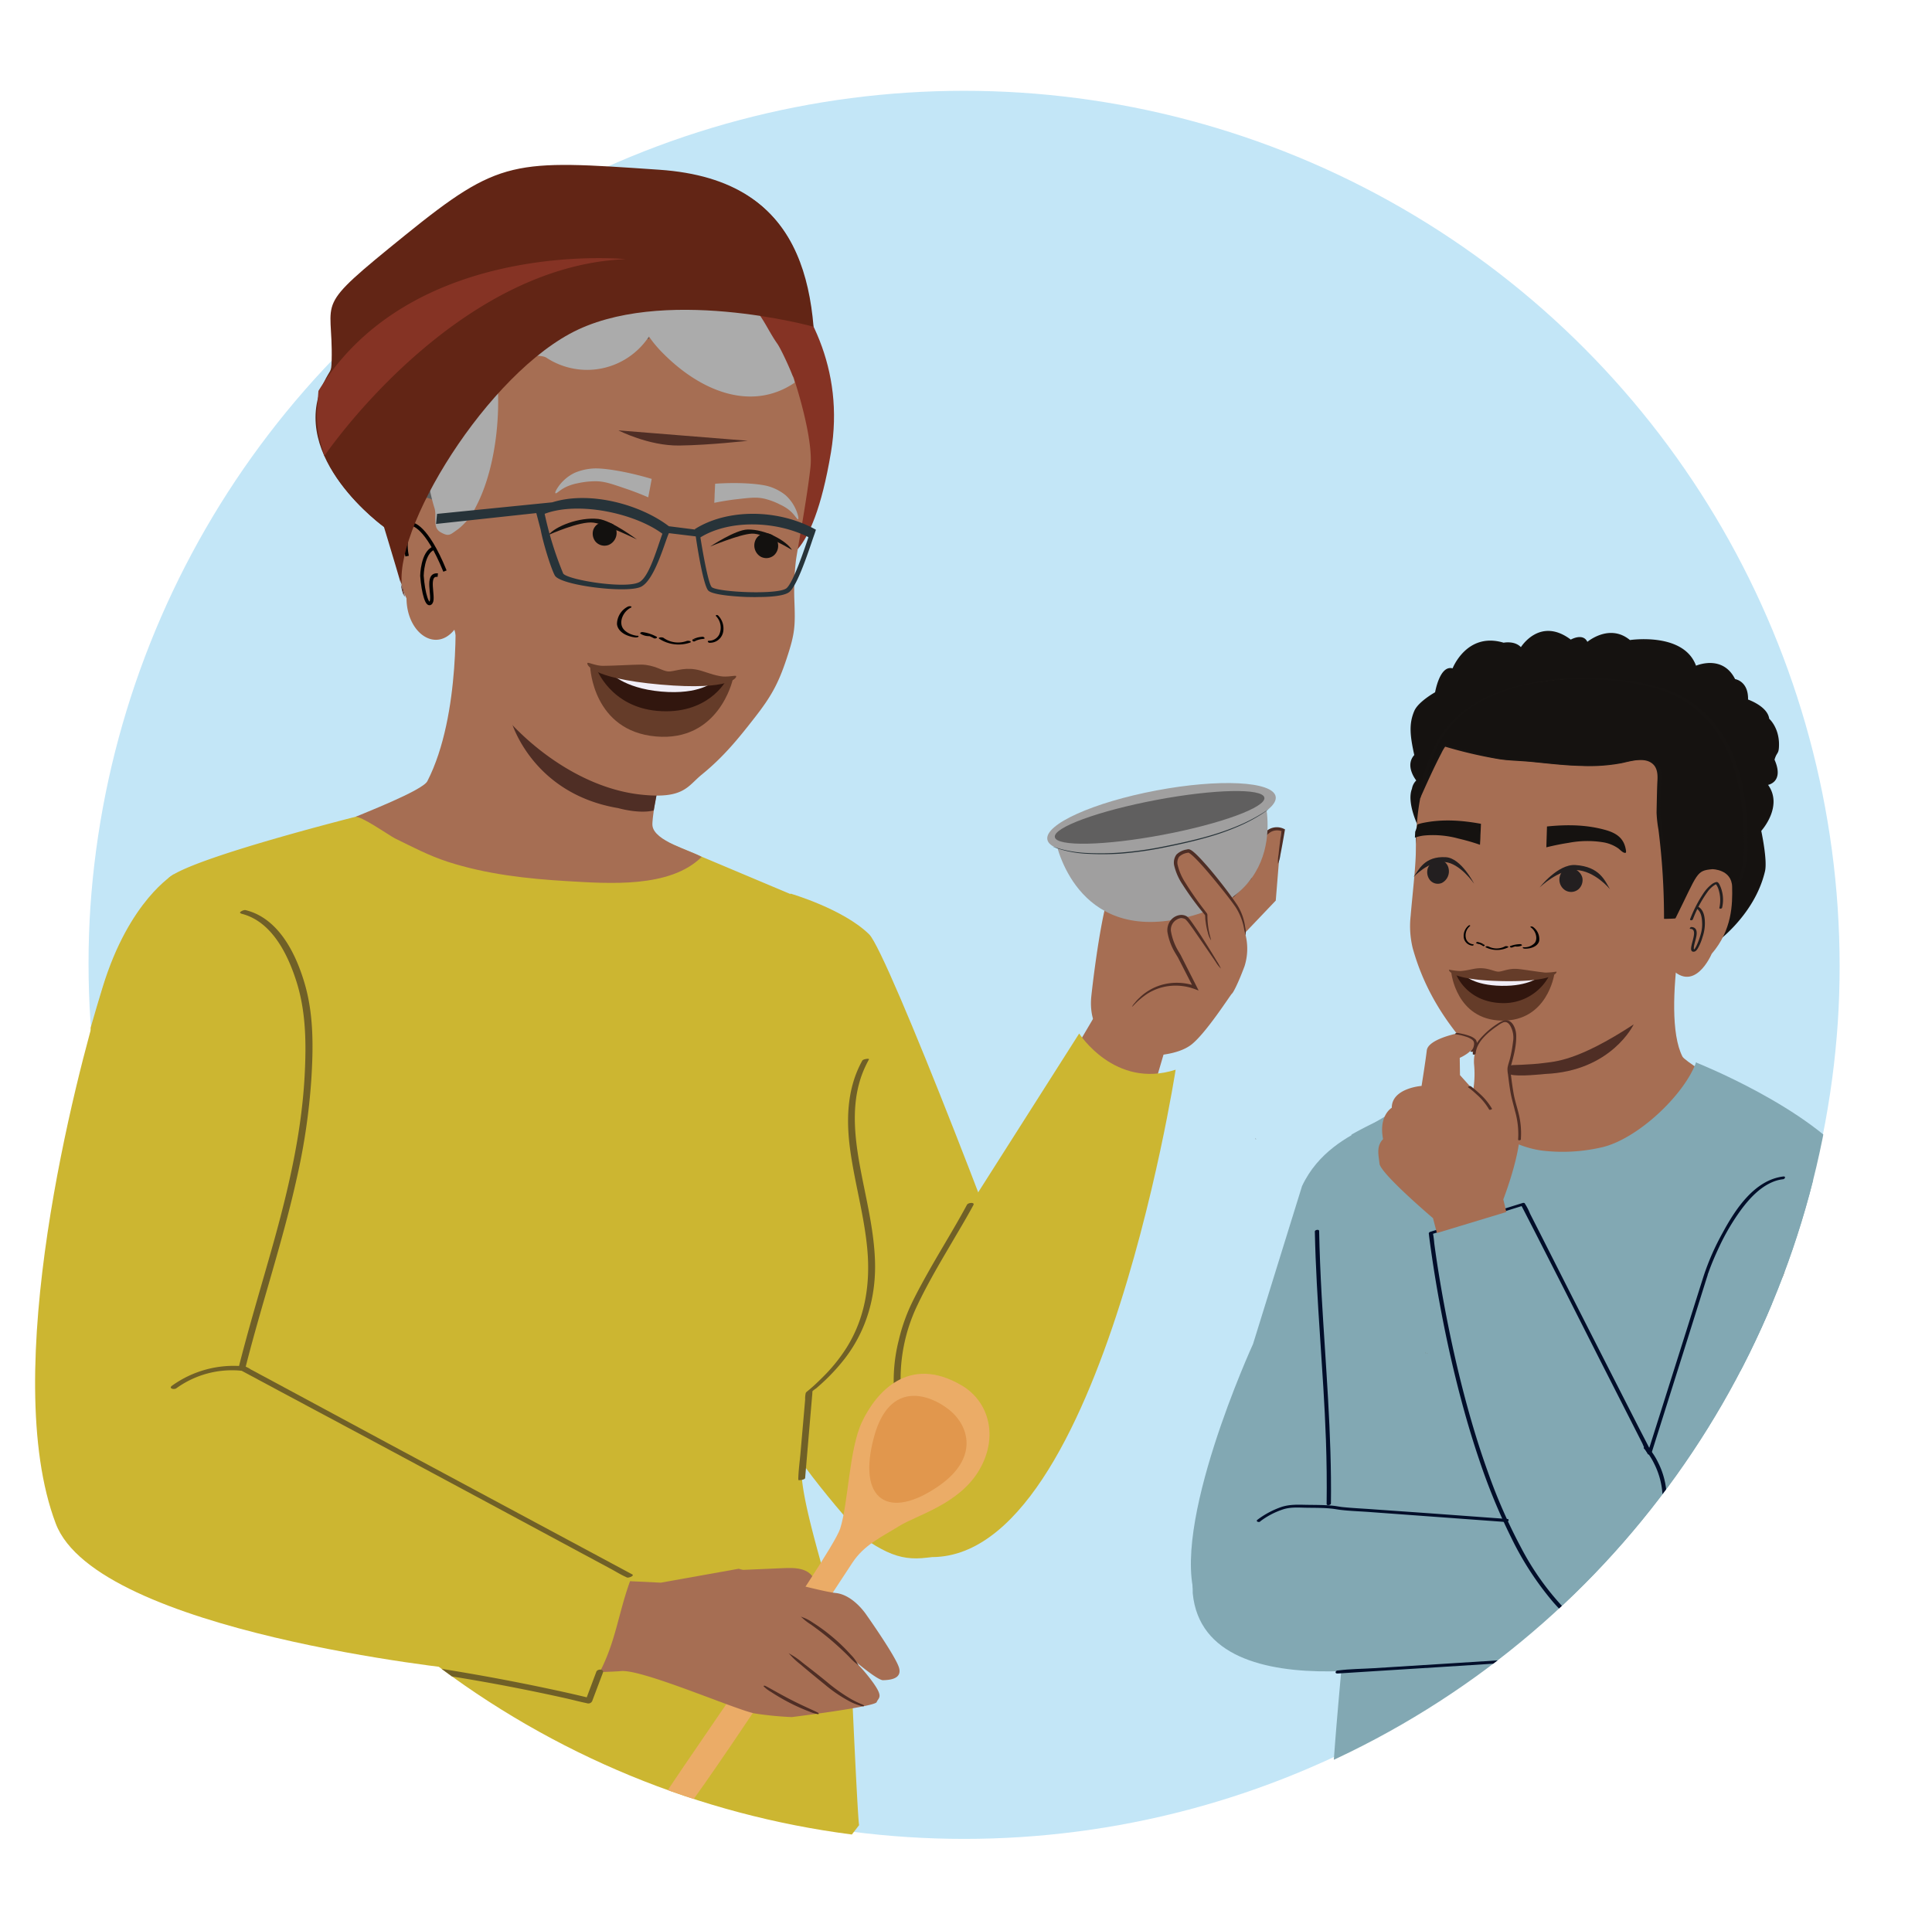 <svg xmlns="http://www.w3.org/2000/svg" xmlns:xlink="http://www.w3.org/1999/xlink" viewBox="0 0 637.33 635.77"><defs><style>.cls-1,.cls-18,.cls-29{fill:none;}.cls-2,.cls-23{isolation:isolate;}.cls-3{clip-path:url(#clip-path);}.cls-4{fill:#c3e6f7;}.cls-5{fill:#a66e53;}.cls-6,.cls-7{fill:#151210;}.cls-6{stroke:#161311;stroke-width:0.42px;}.cls-18,.cls-29,.cls-34,.cls-6{stroke-miterlimit:10;}.cls-8{fill:#161311;}.cls-9{fill:#231f20;}.cls-10,.cls-23{fill:#010101;}.cls-11,.cls-34{fill:#4f2e25;}.cls-12{fill:#653c29;}.cls-13{fill:#31160e;}.cls-14{fill:#f1eef7;}.cls-15{fill:#82a8b3;}.cls-16{fill:#513835;}.cls-17{fill:#745245;}.cls-18{stroke:#a38166;stroke-width:0.71px;}.cls-19{fill:#020e2a;}.cls-20{fill:#ccb631;}.cls-21{fill:#cfcfcf;mix-blend-mode:multiply;opacity:0.27;}.cls-22{fill:#a09f9f;}.cls-23{opacity:0.4;}.cls-24{fill:#273339;}.cls-25{fill:#5e5f5f;}.cls-26{fill:#853324;}.cls-27{fill:#13110f;}.cls-28{fill:#ababab;}.cls-29{stroke:#010101;stroke-width:1.16px;}.cls-30{fill:#622515;}.cls-31{fill:#706027;}.cls-32{fill:#ebac67;}.cls-33{fill:#e1974d;}.cls-34{stroke:#4f2e25;stroke-width:0.35px;}</style><clipPath id="clip-path"><circle class="cls-1" cx="318.01" cy="318.81" r="288.85"/></clipPath></defs><g class="cls-2"><g id="Layer_12" data-name="Layer 12"><g class="cls-3"><circle class="cls-4" cx="318.06" cy="317.88" r="288.85"/><path class="cls-5" d="M558,289.06s-10.55,44.59-3,59.54c1.29,2.56,35.55,22.4,35.55,22.4l-88.6,22.73L464.64,371s32.92-13.35,33.86-16.61.33-25.17.33-25.17"/><path class="cls-6" d="M466.77,249.18h0c-1.4-6.36-1.87-10.28,0-14.59,1.34-3,6.83-6.05,6.83-6.05s1.55-9.21,5.7-7.76c0,0,4.6-12.19,16.7-8.51,0,0,3.76-.79,5.74,1.6,0,0,6.19-10.4,16.41-2.59,0,0,4.16-2.44,5.4.83,0,0,7.33-6.39,14.07-.71,0,0,17.86-2.76,21.74,8.52,0,0,8.77-4,12.87,4.33,0,0,4.43.54,4.2,6.7,0,0,6.56,2.23,7,6.3,0,0,3.7,3.18,3.17,9.62-.15,1.84-.74,1.33-1.44,3.8,3.35,7.51-2.27,8.16-2.27,8.16,5.41,7.06-2.11,15.26-2.11,15.26s2.11,9.72,1.25,13.35c-3.55,15.08-17.15,24.25-17.15,24.25s3.75-32.15,4.57-40-5.06-21.9-7.07-25-17.54,1.68-41,.77-28-5.28-30.82-4.64c-5.86,1.32-11.56,21.67-11.64,27.88s-2.46,17.86-2.46,17.86-12.25-5.8-8.48-16.09c0,0-3.8-7.69-2-12.16a4.71,4.71,0,0,1,1.5-2.78S463.44,252.72,466.77,249.18Z"/><path class="cls-5" d="M541.9,331.05c-9.68,10.44-24,17.29-37.28,19.74-13,2.41-17.33-2-19.11-3.94-9.72-10.72-16-21.54-19.48-34a30.62,30.62,0,0,1-.68-10.69c.44-5.54,1.69-16.16,1.71-21.47.06-13.52,1.79-25.74,9.44-37,16-23.35,52.88-22.17,66.46-15.39,15.88,7.93,22.81,23.54,23.48,40a44.57,44.57,0,0,1-1.85,15,48.12,48.12,0,0,0-6.08,8"/><path class="cls-7" d="M476.46,246.07s-1.1,1-8.43,17.27c1.82-5.2,2.89-13,7.46-20.26,16-25.22,64.55-20.82,78.12-13.52,15.87,8.54,21.49,25.14,22.14,42.91.27,7.22.48,11.83-1.77,17.76-.11.08-1.4,1.38-1.4,1.38s-14.56,2.51-19.52,11.22l-3.54.12a253.89,253.89,0,0,0-2.47-34s.13-9.06.31-11.77c.55-8.38-7-6.77-12.24-5.55a68.08,68.08,0,0,1-13.61,1c-8.53-.34-19.29-1.84-23.3-1.88C492.59,250.67,476.46,246.07,476.46,246.07Z"/><path class="cls-8" d="M475.93,246.13a9,9,0,0,0-1.48,2.5c-2.54,4.84-4.76,9.84-7,14.82l1.16-.22c1.3-3.79,2.09-7.72,3.39-11.51a34.7,34.7,0,0,1,20.42-22.17c11.71-5.18,25.24-6.14,37.87-5.12a82.64,82.64,0,0,1,15.77,2.66,35.69,35.69,0,0,1,14,7.5c12.55,10.92,15.23,28.24,15.25,44a38.64,38.64,0,0,1-.43,6.27,28.8,28.8,0,0,1-.68,3,7.58,7.58,0,0,1-1,2.64c-.08.11-1.14,1-1.1,1.11-.09-.13,1-.28.3-.17a19.69,19.69,0,0,0-2,.46c-5.35,1.36-10.92,3.56-15,7.39a16.21,16.21,0,0,0-2.89,3.61l1-.33-1.77.06c-.43,0-.88,0-1.31,0a.89.89,0,0,1-.28,0c-.33-.08,0,.12,0,0a10,10,0,0,1,0-2.45q-.12-7.44-.65-14.86c-.24-3.38-.54-6.75-.93-10.12a56,56,0,0,1-.86-7.16c.06-3.65.09-7.3.29-10.95.1-1.85,0-3.92-1.37-5.33a6.1,6.1,0,0,0-4.26-1.5,23.3,23.3,0,0,0-5.39.64,52.2,52.2,0,0,1-6.7,1.07,93.74,93.74,0,0,1-16.75-.31c-4.88-.43-9.78-1.15-14.68-1.29-4.35-.12-8.72-1.29-12.93-2.32-3-.72-6-1.5-8.91-2.34-.25-.07-1.28.35-1,.43a149,149,0,0,0,18.52,4.35c3.6.54,7.3.56,10.92.92,5.47.54,11,1.21,16.46,1.31A57.23,57.23,0,0,0,535,251.8c3.06-.67,7.66-2.12,10.3.34,1.45,1.35,1.56,3.48,1.46,5.33s-.14,3.54-.18,5.31-.08,3.57-.11,5.35a41.53,41.53,0,0,0,.63,5.66,231.74,231.74,0,0,1,1.83,29.32c0,.06.18.06.2.06,1.08,0,2.16-.05,3.23-.11,1.33-.07,1.49-.81,2.25-1.82a22.41,22.41,0,0,1,8.63-6.46,40.6,40.6,0,0,1,7.89-2.7c1.43-.33,2.41-.56,3.35-1.88a9.29,9.29,0,0,0,.95-2.71,29.61,29.61,0,0,0,.64-2.94,38,38,0,0,0,.43-6.66,108.65,108.65,0,0,0-.85-13.85c-1.13-8.25-3.65-16.47-8.53-23.3a36,36,0,0,0-16-12.73,65.28,65.28,0,0,0-14.92-3.49c-12.9-1.7-26.54-1.18-39,2.83a45.77,45.77,0,0,0-16.59,9.07c-6.34,5.67-9.4,13.31-11.59,21.37-.51,1.9-1,3.8-1.64,5.66-.06.17,1,0,1.16-.22,2.22-4.94,4.43-9.9,6.93-14.69A13.5,13.5,0,0,1,477,246C477.21,245.82,476.13,245.94,475.93,246.13Z"/><path class="cls-5" d="M550.38,318.54c8.37,10.27,14.27-3.83,14.27-3.83,6.75-7.84,6.89-16.32,6.75-22.11s-6.52-5.82-6.52-5.82c-5.43.5-4.67,1.15-12.27,16.43"/><path class="cls-9" d="M558.45,303.33a38.58,38.58,0,0,1,4.79-9,8.35,8.35,0,0,1,2.8-2.57l.1,0s.13,0,.16-.05-.08,0,0,0l-.37-.14a5.66,5.66,0,0,1,1,1.95,11.57,11.57,0,0,1,.26,6c-.08.45.84.35.91-.06a11.4,11.4,0,0,0-.64-7.11c-.26-.54-.6-1.46-1.32-1.32a4.06,4.06,0,0,0-1.51.76,12.57,12.57,0,0,0-2.77,3.05,43.76,43.76,0,0,0-4.32,8.42c-.19.48.71.49.86.11Z"/><path class="cls-9" d="M557.71,306.47c3.2.25-1.7,7.62,1,7.54.69,0,1.15-.72,1.46-1.26a16.53,16.53,0,0,0,1.47-3.59,13.79,13.79,0,0,0,.77-4.57c0-1.9-.33-4.33-2.13-5.39-.33-.19-1.12.26-.7.51,1.52.89,1.84,2.94,1.91,4.55a11.12,11.12,0,0,1-.3,3.4,24.71,24.71,0,0,1-1.34,3.94,8.44,8.44,0,0,1-.68,1.3c-.09.14-.21.25-.3.39a.9.9,0,0,0-.12.1s.15,0,.16,0a2.43,2.43,0,0,0-.14-.28,1.07,1.07,0,0,1,0-.4,4.86,4.86,0,0,1,.16-1.06c.17-.79.42-1.56.59-2.35.33-1.46.43-3.28-1.49-3.44-.43,0-.92.59-.32.64Z"/><path class="cls-9" d="M516.56,286.68a4.1,4.1,0,0,1,4.36,1.07,3.9,3.9,0,0,1,1.08,1.92,4.08,4.08,0,0,1-1.19,3.64,3.76,3.76,0,0,1-4.38.49,4.16,4.16,0,0,1-1.76-5,3.69,3.69,0,0,1,1.89-2.14"/><path class="cls-9" d="M507.88,292.83s6-7.77,11.78-7.42c8.19.5,9.83,5.38,11.46,8,0,0-5-6.14-11.31-6.36C514.06,286.8,507.88,292.83,507.88,292.83Z"/><path class="cls-9" d="M476.36,284.23a3.61,3.61,0,0,0-4.16.54,4,4,0,0,0-1.22,1.78,4.27,4.27,0,0,0,.68,3.76,3.37,3.37,0,0,0,4,1,4.31,4.31,0,0,0,2.21-4.74,3.76,3.76,0,0,0-1.51-2.35"/><path class="cls-9" d="M486.26,291.54s-4.24-8.4-9.28-8.71c-7.08-.44-9,4.22-10.71,6.6,0,0,4.94-5.53,10.4-5C481.63,284.84,486.26,291.54,486.26,291.54Z"/><path class="cls-10" d="M491.1,312.32a5.85,5.85,0,0,0,5.38-.08c.35-.19,1.47.07,1,.34a8.26,8.26,0,0,1-7.32,0c-.19-.12-.15-.26.1-.33a1.25,1.25,0,0,1,.86.08"/><path class="cls-10" d="M498.14,312.18a9.52,9.52,0,0,1,3.35-.67.76.76,0,0,1,.5.19c.09.09.1.21,0,.27a3.62,3.62,0,0,1-1.84.33.67.67,0,0,1-.55-.25c-.09-.15.1-.25.25-.24a2.78,2.78,0,0,0,1.48-.27l.48.46a8.4,8.4,0,0,0-3,.61.67.67,0,0,1-.6-.1c-.12-.08-.24-.25-.06-.33"/><path class="cls-10" d="M502.67,312.54a4.54,4.54,0,0,0,3.64-1.45c1.07-1.47.26-4.08-1.37-5.13-.17-.11-.07-.25.12-.28a1.06,1.06,0,0,1,.7.19,4.93,4.93,0,0,1,2,4.51c-.27,1.32-1.59,2.19-3.21,2.5A6.72,6.72,0,0,1,503,313c-.2,0-.56-.08-.65-.24s.09-.23.28-.23"/><path class="cls-10" d="M488.68,311.52a.17.17,0,0,0-.15-.26,1.61,1.61,0,0,1-1-.39l-.37.41a4.71,4.71,0,0,1,2.06.86.38.38,0,0,0,.43-.05c.09-.07.19-.23.06-.33"/><path class="cls-10" d="M489.68,311.76a5.19,5.19,0,0,0-2.3-.94.43.43,0,0,0-.36.14.19.19,0,0,0,0,.28"/><path class="cls-10" d="M485.9,311.56a2.74,2.74,0,0,1-2.25-1.74,4,4,0,0,1,1.25-4.25.16.16,0,0,0,0-.28.51.51,0,0,0-.47.12,4.38,4.38,0,0,0-1.59,3.59,3.1,3.1,0,0,0,1.88,2.75,3.18,3.18,0,0,0,.95.25.48.48,0,0,0,.44-.19c.08-.16,0-.24-.16-.25"/><path class="cls-7" d="M510.32,272.65l-.12,3.92-.09,3c3-.74,5.49-1.2,7.39-1.49a32.86,32.86,0,0,1,11.49-.15,12.21,12.21,0,0,1,4.87,2c.47.33,1.71,1.75,2.44,1.42.3-.14-.13-1.76-.17-1.92-.88-3.27-3.39-4.7-6.5-5.58-6.34-1.78-12.78-1.83-19.31-1.16"/><path class="cls-7" d="M466.85,274.43a10.47,10.47,0,0,0,.69-2.4,15.27,15.27,0,0,1,2-.54c6.36-1.29,12.68-.84,19,.32-.05,1.3-.11,2.61-.18,3.92,0,1-.09,2-.14,3-2.85-1-5.29-1.62-7.14-2.06a31.71,31.71,0,0,0-11.26-1,13.22,13.22,0,0,0-3.07.71Z"/><path class="cls-11" d="M497.83,351.46s7.45-.17,11.23-.7,11.09-.48,29.87-12.77c0,0-7.3,15.45-29.26,16.36,0,0-8.9,1-11.46.16Z"/><path class="cls-12" d="M495.71,322c6.48.12,17-.45,17-.45s-2.29,15.46-17.31,15.19-16.64-15.81-16.64-15.81S489.23,321.85,495.71,322Z"/><path class="cls-13" d="M495.65,322c3.08,0,15.5-.24,15.5-.24a17,17,0,0,1-15.47,9.21c-12.08-.22-15.4-9.67-15.4-9.67Z"/><path class="cls-14" d="M495.5,322.43c3.08.05,12.47-.3,12.47-.3s-3.44,3.31-12.68,3.14-12.11-3.49-12.11-3.49Z"/><path class="cls-12" d="M478.08,319.94a23.88,23.88,0,0,0,3.65.45c2.55-.17,4.16-.81,6-.92,3.16-.19,5.14,1.09,6.51,1.12s3.39-1.18,6.54-.88c1.85.17,6.41.93,8.95,1.19a23,23,0,0,0,3.66-.32c.45.12-.49,3.44-17.72,3.13S477.63,320,478.08,319.94Z"/><path class="cls-11" d="M461.81,457.67a81.8,81.8,0,0,1-12.35,4.42,81.32,81.32,0,0,1-12.64,3.4,81.18,81.18,0,0,1,12.33-4.42A81.26,81.26,0,0,1,461.81,457.67Z"/><path class="cls-11" d="M458.91,452.24c0,.29-5.52,1.54-12.27,3.53s-12.15,3.9-12.26,3.61a51.71,51.71,0,0,1,11.95-4.65A49.59,49.59,0,0,1,458.91,452.24Z"/><g id="freepik--Character--inject-2"><path class="cls-15" d="M473.61,614.77c7,.78,14,2,21,3,22.18,3.2,44.77,1.45,67.09,1.77,14.92.22,30.63,1,45.19-2.74,16.06-24.35,1-68.54.65-72.27l-4.49-25.62s-2.71-144.69-7.89-147.38-19.49-9.71-19.49-9.71l-16.17-11.28c-4.1,11.09-19.82,25.69-31.5,28.1a57.12,57.12,0,0,1-19.2,1,32,32,0,0,1-17.55-8.25c-3.37-3.17-4.12-6.95-2.41-11.89-4.23.74-9.13,2.83-16.26,4.1-12,2.15-26.77,10.77-26.77,10.77l4.53,26.2s-2.69,34.44-4.23,73.43c-.87,21.94.23,36.39-2.5,65-4,42.1-5.05,59.67-4,62.21,2.87,7,10.31,9.75,25,11.62C466.19,613.07,469.32,613.74,473.61,614.77Z"/></g><path class="cls-16" d="M508.34,457.94h-.14c0,.16-.14.32,0,.49Z"/><path class="cls-17" d="M470.16,446.42h.18l-.15-.12A.11.11,0,0,0,470.16,446.42Z"/><path class="cls-17" d="M494.67,453.81l-.14-.14-.07.08Z"/><path class="cls-17" d="M470.69,446.54l.23.06A.15.15,0,0,0,470.69,446.54Z"/><path class="cls-17" d="M507.79,457.79a.13.13,0,0,0-.19-.06Z"/><line class="cls-18" x1="600.94" y1="407.12" x2="583.51" y2="425.56"/><path class="cls-15" d="M394.74,528.22c2,9,24.89-12.39,24.39-2.91,26,4.62,36.23-43.45,41.05-55.32l.15-4.15c1.11-10.92,1.78-21.9,2.09-32.88.65-23.33,1-44.57,0-67.88l-10.81,6.43c-7,3.44-16.83,8.63-22.09,19.82l-16.17,52.12s-27.93,60.93-18.59,84.77"/><path class="cls-5" d="M597.62,531.15c.2,2.1-5,1.91-5,1.91a3.1,3.1,0,0,1,2.72,2.13c.72,2.13-1.17,3.47-3.11,4.44s-26.11-1.15-26.11-1.15l7.13,2.92a63.53,63.53,0,0,1,10.13,2.12c1.92,1,1.75,3.09,0,4.31s-13.75-3.14-27.28-2.76-26.3-7.72-26.3-7.72l8-24.57a115.12,115.12,0,0,1,11.34-5.23,87.45,87.45,0,0,1,17-5.41,104.79,104.79,0,0,0,13.74-4.44,6.28,6.28,0,0,1,1,6.38c-1.36,4.06-14.5,6-14.5,6l17,1.16s13.34,4,14.31,7.67-3.39,3.18-3.39,3.18L583.33,519l-12.53.5,13.11,2.64s10.13,4.14,10.92,4.52A6.65,6.65,0,0,1,597.62,531.15Z"/><path class="cls-15" d="M439.31,500.44l.23,1.6,60,9.09-7.62.86-10.75,33.9s-83.73,21.58-87.71-20.2C392.36,481.41,423.84,501.74,439.31,500.44Z"/><path class="cls-19" d="M415.68,502a25.61,25.61,0,0,1,7.86-4.08c2.51-.72,5-.49,7.57-.45s5.22,0,7.82.26c1.12.09,2.2.32,3.31.45,3.12.37,6.29.46,9.43.69l35.73,2.62,9.41.69c.66.05,1.35-.91.46-1l-25.64-1.88L453.11,498c-3.43-.26-6.89-.4-10.31-.76-1-.11-2-.33-3-.43-2.83-.28-5.69-.26-8.54-.3s-5.68-.23-8.53.7a28.52,28.52,0,0,0-7.89,4.2c-.73.53.34,1,.88.62Z"/><path class="cls-15" d="M474.2,413.15S486.4,516.23,528,540.31c13,7.55,26.32.48,40.78-6.35,31.23-14.77,44.21-78.19,48.1-89.22L568,422.64l-25.73,59.8-37.34-79.18Z"/><path class="cls-15" d="M559.51,350.57s37.6,14.84,52.22,34c18.84,24.69,1.79,72.62,1.79,72.62s-42.11-1.72-61.37-12.2Z"/><path class="cls-19" d="M542.27,477.86a21.26,21.26,0,0,1,3.35,4.95,26,26,0,0,1,2.8,13.46c0,.5,1.3.23,1.32-.18a26.16,26.16,0,0,0-2.8-13.63,21.26,21.26,0,0,0-3.44-5.1c-.3-.32-1.56.17-1.23.5Z"/><path class="cls-19" d="M441.15,552.17l9.75-.62,23.28-1.46,28.16-1.78,24.47-1.54c3.93-.25,8-.24,11.88-.75h.16c.3,0,.73-.22.76-.57l.16-2.07c.06-.73-1.35-.55-1.4.1l-.16,2.07L539,545l-9.75.62-23.29,1.46-28.15,1.78-24.47,1.54c-3.93.25-8,.24-11.88.75h-.16c-.79,0-1.06,1.1-.12,1Z"/><path class="cls-19" d="M600.86,490.33c-4.51,11.57-10.52,22.73-18.85,32-3.67,4.09-8,8.18-12.75,10.84-3.28,1.84-6.4,3.86-9.86,5.38a43.93,43.93,0,0,1-20.56,4c-9.08-.66-16.73-5.65-22.94-12a89.18,89.18,0,0,1-14.17-20,179.58,179.58,0,0,1-11-25.15c-3.11-8.67-5.74-17.51-8.05-26.43-2.07-8-3.88-16.12-5.47-24.25q-1.8-9.21-3.22-18.49c-.3-2-.59-4-.85-6a30,30,0,0,0-.41-3.16c0-.13,0-.28-.05-.41l-.55.6,26.67-8.33,3.73-1.16-.73-.14L506,405.8l10,19.61L528,449.13l10.39,20.43,3.44,6.77a19.59,19.59,0,0,0,1.64,3.23s0,.1.08.14c.25.49,1.16,0,1.28-.34l4-12.65,8-25.35,6-19.12.51-1.6c.07-.24,0,.05,0-.06s.15-.44.23-.65c1-2.87,2.22-5.69,3.52-8.45A73.19,73.19,0,0,1,574.46,399c2.77-3.7,6.18-7.37,10.56-9.12a12.23,12.23,0,0,1,3.15-.79c.72-.09,1-1,.14-.92-9.5,1.12-15.86,10.83-20,18.5A82.44,82.44,0,0,0,562,421q-2.58,8.11-5.13,16.25l-8.27,26.16-3.3,10.43-1.11,3.51a12.58,12.58,0,0,0-.6,1.89,1.17,1.17,0,0,1-.07.25l1.28-.35L540.59,471l-10-19.61-12.07-23.73L508.17,407.2l-3.44-6.77a18.89,18.89,0,0,0-1.65-3.23.91.91,0,0,1-.07-.14c-.11-.21-.54-.2-.72-.14l-26.67,8.32-3.73,1.17c-.27.08-.58.27-.55.6.25,2.19.56,4.36.87,6.54q1.23,8.56,2.82,17.08c1.48,8,3.16,15.95,5.1,23.84,2.21,9,4.73,18,7.71,26.81a201,201,0,0,0,10.66,26,101.18,101.18,0,0,0,13.84,21.31c5.12,5.85,11.54,11.32,19.09,13.63a37.19,37.19,0,0,0,19.17.22A53.56,53.56,0,0,0,560.75,539a89.12,89.12,0,0,0,8.34-4.64,54.9,54.9,0,0,0,9.74-7.23c7.88-7.37,14-16.57,18.73-26.2,1.68-3.41,3.19-6.89,4.57-10.43.26-.68-1.07-.63-1.27-.12Z"/><path class="cls-5" d="M495.91,395.73l1,4.17L474,406.83l-1.28-4.9s-16.93-14.38-17.64-17.9c-.26-2.79-1.2-5.74,1.17-8.19-1.52-7.81,2.87-10.34,2.87-10.34,0-6.5,9.83-7.21,9.83-7.21s1.29-8.05,1.72-11.71,9.81-5.55,9.81-5.55a61.82,61.82,0,0,1,5.9,3c.23,2.84-4.84,5-4.84,5l.08,5.7L486,359.6a33.18,33.18,0,0,0,.25-8.62c-.35-6.24,3.84-10.32,7.3-12.72s4.7-.48,5.53,1.29-1.34,13-1.34,13a71,71,0,0,0,3.16,16.33C503.5,376.31,495.91,395.73,495.91,395.73Z"/><path class="cls-11" d="M484.24,358.69A31.12,31.12,0,0,1,487,361a20.11,20.11,0,0,1,4.24,5.09c.14.25,1-.08.95-.26a20.65,20.65,0,0,0-4.22-5.1,34.4,34.4,0,0,0-2.78-2.34c-.23-.17-1.07.2-.9.33Z"/><path class="cls-11" d="M501.7,375.91a27,27,0,0,0-.76-8.63c-.54-2.17-1.24-4.28-1.63-6.48s-.67-4.37-.93-6.56a5.61,5.61,0,0,1,0-2.34c.92-3.34,1.93-7,1.78-10.47-.07-1.59-.8-3.86-2.34-4.59-1.21-.57-2.51.11-3.53.75a26.9,26.9,0,0,0-5.12,4.15c-1.59,1.65-3.15,3.67-3.34,6,0,.4.92.23.95-.11.32-4,4.28-7.15,7.31-9.24a9.59,9.59,0,0,1,1.65-1c1.14-.5,1.91.15,2.49,1.1a7.94,7.94,0,0,1,.89,5.22,42.37,42.37,0,0,1-.95,5.34c-.25,1.11-.71,2.24-.87,3.37a8.47,8.47,0,0,0,.16,2.06c.24,2,.49,4,.83,5.95s1,4.16,1.51,6.24a27.48,27.48,0,0,1,1,9.33c0,.4.93.23.95-.11Z"/><path class="cls-11" d="M485.8,346.94a2.49,2.49,0,0,0,1.12-1.35,2.54,2.54,0,0,0-.09-2.56,5.07,5.07,0,0,0-2.06-1.24,17,17,0,0,0-2.51-.71c-.5-.11-1-.2-1.49-.27a1,1,0,0,0-.67.18c-.14.12-.12.23.07.26a18.18,18.18,0,0,1,3.34.77,6.79,6.79,0,0,1,2.09,1,1.82,1.82,0,0,1,.58.71,2.49,2.49,0,0,1,0,1.38,3,3,0,0,1-.61,1.33,1.5,1.5,0,0,1-.26.25c-.1.08,0,0-.06,0s-.27.2-.1.3.51,0,.67-.11Z"/><path class="cls-19" d="M439.05,496.08c.3-23-1.79-45.87-3.07-68.81-.39-7-.68-14.08-.82-21.12,0-.65-1.43-.37-1.42.15.47,23,2.85,45.85,3.66,68.82.24,7,.33,14.07.23,21.12,0,.64,1.41.37,1.42-.16Z"/><polyline class="cls-5" points="336.81 376.55 360.64 336.05 384.11 347 378.92 364.62"/><path class="cls-5" d="M359.94,329.47c0-.59,2.61-24.28,5.76-34.22s-.31-17.44,4-20.3,8.28,3.19,9.3,10.89-3.26,14-.41,15.54S407,280.46,407,280.46s.45-8.38,5.1-9c2.68-.37,3.58,4.93,3.85,4.62,3.62-4.09,6.79-2.29,6.79-2.29l-1.89,23.35L410.7,307.79a19,19,0,0,1-.15,11c-2,5.37-3.7,8.72-4.16,9.06s-8.19,12.52-13.13,16.61-14.53,3.85-14.53,3.85L361.29,338S359.56,335,359.94,329.47Z"/><path class="cls-5" d="M372.92,333.64s7.46-13.72,21.17-7.32L387,311.73s-3.78-9.42,4.17-9.6l11.79,18.69-.66,7.08-7.85,5.78s-10.72,2.67-11.14,2.43S372.92,333.64,372.92,333.64Z"/><path class="cls-11" d="M406.65,296.12c.15.13,2.52-2.27,6.08-6.1l.1-.11,0-.19a32.87,32.87,0,0,1,1.17-5.46,44.53,44.53,0,0,1,2.15-6.14,8.16,8.16,0,0,1,3-3.58,4.37,4.37,0,0,1,3.89-.2l-.26-.53c-.46,3.32-.82,6.12-1,8.09a11.72,11.72,0,0,0-.18,3.12,11.73,11.73,0,0,0,.78-3c.39-1.94.89-4.71,1.45-8l.07-.37-.33-.16a5.39,5.39,0,0,0-4.94.11,9.05,9.05,0,0,0-3.46,4.07A39.41,39.41,0,0,0,413,284a29.54,29.54,0,0,0-1,5.73l.12-.3C408.62,293.36,406.51,296,406.65,296.12Z"/><path class="cls-20" d="M287.89,448.13,356,341s11.75,18.44,31.82,11.94c0,0-26.75,173.5-87,160.07Z"/><path class="cls-20" d="M281.23,561.69c-.62-20.23-18.09-64-16.8-78.63,0,0,2.08-18.68,4.5-25.22,2.51-6.78,8.38-12,11.55-18.48a57.69,57.69,0,0,0,6.23-21.71,164.66,164.66,0,0,0-.72-27.19c-.84-8.71-1.94-17.35-3.36-26-1.38-8.32-2.8-16.64-4-25a272.24,272.24,0,0,1-3.36-36.61c-2.17-1.61-4.41-3.15-6.73-4.58l-54.4-22.91-1.27-11.57-56.36-9.73-33,13.85s-58.5,14.44-67.6,21.5C44.77,298,63.29,452.37,63.29,452.37S35.7,544.54,29.92,563.62s-.38,46.56-.38,46.56l48.32-5.8c13.25-14.61,52.64,4.46,72.38,5.8h127l6.17-8C283,601,281.26,562.93,281.23,561.69Z"/><path class="cls-21" d="M529.25,589l.12-.07Z"/><path class="cls-22" d="M417,263.15s10.26,33.81-30.34,40.43c-33.1,5.41-38.59-26.81-38.59-26.81Z"/><ellipse class="cls-22" cx="383.18" cy="269.88" rx="38.32" ry="9.26" transform="translate(-43.43 75.79) rotate(-10.69)"/><ellipse class="cls-23" cx="382.55" cy="269.66" rx="35.17" ry="5.85" transform="translate(-43.4 75.67) rotate(-10.69)"/><path class="cls-24" d="M347.29,279.36l.18.06.52.21c.46.17,1.15.41,2.05.67a37,37,0,0,0,7.82,1.36,94.17,94.17,0,0,0,11.76,0,116.45,116.45,0,0,0,14.28-2c5-1,9.76-2.06,14-3.27a80.85,80.85,0,0,0,11.1-3.93,53.3,53.3,0,0,0,7-3.72c.8-.49,1.38-.93,1.79-1.21l.45-.33q.17-.1.15-.12a1,1,0,0,0-.17.1l-.48.29c-.42.26-1,.68-1.82,1.15a56.08,56.08,0,0,1-7,3.6,84.9,84.9,0,0,1-11.08,3.85c-4.26,1.18-9,2.24-14,3.23a117.69,117.69,0,0,1-14.22,2,93.7,93.7,0,0,1-11.73.1,39.72,39.72,0,0,1-7.8-1.23c-.89-.25-1.59-.46-2.05-.61l-.54-.17Z"/><path class="cls-16" d="M414.35,375.8a.31.31,0,0,1-.11.09l-.14-.33Z"/><path class="cls-20" d="M286.73,308.29c6.09,6,48.12,114.75,62.08,156.35-2.68,1.19-12,15.86-14.43,17.4-5.75,3.59-8.83,6.9-14.27,10.94-6.78,5,2.49,17.42-5.72,19.33-13,3-18,3.06-29.56-4.9-.21-.26-28.87-32-27.24-38.71,2-8.07,3.58-13.41,3.58-13.41l-.42-160.46S278.18,299.88,286.73,308.29Z"/><path class="cls-20" d="M57.34,288.46s-14.72,8.6-23.46,37.2-35.46,120.6-20,171.64c8.58,28.33,122.52,55.44,122.52,55.44l26.49-62.33L76.75,450.66s3.78-56.32,5.82-79.61S57.34,288.46,57.34,288.46Z"/><path class="cls-25" d="M124.23,112.16c4.39-6.44,11.34-10.81,18.81-8.93-.57-14.53,13.36-23.35,27.89-24,7.46,0,15.19,3.24,22.2.64,4.37-1.6,7.63-5.11,11.34-8C220,59.88,244.94,73,258.53,87.11s10.57,30.17,4.06,48.64c-3,8.59-2.42,13.23-3.24,22.36-.76,8.61-5.69,24.69-5.64,33.23s13.56,17.25,5,18.08l-94-9.44c-13.9,3-22.88-1.07-30.23-13.24-4.79-8.27-3.25-8.68-4-18.19C129,156.13,116.23,147,116.76,134.5,116.85,126.66,120.22,118.9,124.23,112.16Z"/><path class="cls-26" d="M112.56,111.84s32.18-16.64,74.12-12.73,62.82,29.22,70.45,47.49.16,37.75.16,37.75,10.52,2.65,16.83-35.13c9.2-55.09-47.49-87.24-61-86.82S130.1,50,112.56,111.84Z"/><path class="cls-5" d="M150.14,200.13s2.14,35.6-9.17,57.63c-1.57,3.07-21.64,10.82-23.8,11.8,1.53-.7,11.43,6.2,13,7,5.8,2.84,11.32,5.76,17.5,7.77,12.8,4.14,26.31,5.64,39.68,6.41s33.68,2.37,44.1-8c-3.51-2.16-15.69-5.17-16.22-10.37-.4-4,5.9-33.68,5.9-33.68"/><path class="cls-11" d="M216.94,260.53a121.65,121.65,0,0,1-12.69-2.3c-4.84-1.31-13.09-.93-35.51-20,0,0,6.77,23.62,35.18,28.4,0,0,6.91,2,11.72.77Z"/><path class="cls-5" d="M239.48,116.31l.31.24a3.6,3.6,0,0,1-.29-.5Zm12,3.35a6.78,6.78,0,0,0,.54.53l0-.22S251.47,119.4,251.45,119.66ZM165.74,235.58c10.54,12.44,27.47,24.52,45.36,26.56,14.48,1.65,15.66-2.71,20.39-6.56,7.18-5.84,12-11.78,17.52-18.87,5.3-6.79,7.72-11.08,10.43-19.24,2.8-8.43,2.94-10.7,2.61-19.34a85.39,85.39,0,0,1,.53-13.35c.62-4.23,3.72-20.85,4.78-30.65S262,125.21,262,125.21c-.37-2.7-4.14-1.57-5.42-3.81l-1.16-.09a1.15,1.15,0,0,1,.5,1.11,9.16,9.16,0,0,1-3.9-2.23v0c-1.81.66-3.48-.28-4.82-1.72,0,.27.23.82.52.84a5.84,5.84,0,0,1-4.51-2c0,.26.23.82.21,1.08a10.48,10.48,0,0,1-3.6-1.94c.24.38,6.85-.13,6.83.06-1.75.13.19.86-1.15-.58l-1.36-1.1c-1.47.15-1.48,1-2.56-.13.27.29-.56-3-.59-2.72-1.73-.14-1.25-.21-2.63-1.12,0,.26-4.87,1.35-4.89,1.61-1.45-.11-1.17,1.25-2.25.09.27.29,1.14-1,1.4-.74-1.75.13-2.49,1.2-3.83-.25.26.29-5.5-3.36-5.5-3.36-1.76.13-1.51.7-2.87-.48.54.58-8-1.12-7.73-.57-1.44-.11,2.35,5.52,1.26,4.63,0,.27-3.27-1.06-3.27-1.06-1.47.16.6,1.65-.48.5,0,.27.21,1.09.5,1.11-1.8.66-3.78,0-5.44-1.23.54.58.79,1.13,1.06,1.42-1.45-.12-2.63.06-4-1.12,0,.27.49,1.11.78,1.13a5.72,5.72,0,0,1-4.58-.89c0,.26.51.84.78,1.13a4.13,4.13,0,0,1-3.43-.81l.78,1.14c-1.15-.1-2.06.37-3.76-.3,0,.26.54.58.52.84a11,11,0,0,1-2.88-.49c0,.26.81.86.52.84-1.16-.09-2.07.37-3.47-.27.27.28.51.84.78,1.13a7.79,7.79,0,0,1-3.45-.54,2,2,0,0,0,.5,1.11c-1.16-.09-2.07.37-3.48-.28,0,.27.52.84.79,1.13a14.92,14.92,0,0,1-3.47-.27c0,.26.53.58.8.86a9.28,9.28,0,0,1-3.74-.56c0,.53.23.82.2,1.09-.86-.07-1.42-.38-2.29-.45l-1.49.42c-4.47,5-19.33-.5-19.33-.5-9.54,6.47-.41,44.11-.52,49.18s-3.08,6.25-3.08,6.25c-1.3-2-3.5,3.38-4.2,1.19-.72-1.93,0-4.27-.68-6.2-2.27-4.45-8.16-3.58-11.55-1.18l-.6.83c-4.9,5.66-1.52,24.7,1.33,30.5.09,11.37,9.58,18.06,15.79,10.33l1.23,4.53"/><path class="cls-10" d="M226.4,211.53a8.29,8.29,0,0,1-7.5-1.06c-.45-.33-2.06-.18-1.43.29A11.72,11.72,0,0,0,227.7,212c.28-.12.25-.33-.08-.47a1.84,1.84,0,0,0-1.22,0"/><path class="cls-10" d="M216.59,210.08a13.36,13.36,0,0,0-4.55-1.52,1,1,0,0,0-.73.17c-.14.11-.18.27,0,.38a5.11,5.11,0,0,0,2.51.78,1,1,0,0,0,.81-.24c.16-.2-.09-.36-.31-.38a4,4,0,0,1-2-.64c-.25.19-.49.37-.75.55a12,12,0,0,1,4.07,1.38,1,1,0,0,0,.86,0c.18-.09.38-.31.13-.45"/><path class="cls-10" d="M210.21,209.78c-1.87-.2-4-1.19-4.83-2.66-1.23-2.24.34-5.49,2.79-6.66.26-.13.14-.33-.11-.41a1.55,1.55,0,0,0-1,.13,6.55,6.55,0,0,0-3.53,5.69c.15,1.88,1.84,3.32,4,4a10.23,10.23,0,0,0,2.06.45c.28,0,.8,0,1-.23s-.09-.33-.36-.35"/><path class="cls-10" d="M229.91,210.86a.25.25,0,0,1,.27-.34,2.19,2.19,0,0,0,1.49-.36l.45.65a6.6,6.6,0,0,0-3,.81.55.55,0,0,1-.6-.14c-.11-.11-.22-.36,0-.47"/><path class="cls-10" d="M228.47,211a7.38,7.38,0,0,1,3.38-.89.64.64,0,0,1,.49.26.27.27,0,0,1,0,.38"/><path class="cls-10" d="M233.79,211.42a3.85,3.85,0,0,0,3.44-2,5.48,5.48,0,0,0-1-6.11.22.22,0,0,1,.12-.39.74.74,0,0,1,.64.26,6.13,6.13,0,0,1,1.58,5.25,4.42,4.42,0,0,1-4.48,3.65c-.18,0-.51-.12-.58-.35s.1-.31.27-.3"/><path class="cls-27" d="M251.1,176.28a4,4,0,0,1,5.55,3.17,4.2,4.2,0,0,1-1.29,3.73,3.89,3.89,0,0,1-4.53.43,4.31,4.31,0,0,1-1.72-5.16,3.84,3.84,0,0,1,2-2.17"/><path class="cls-27" d="M234.27,180.33s8.3-5.54,12.33-5.62c5.88-.12,12.82,3.68,14.65,6.74,0,0-9.13-5.59-13.27-5.38C244,176.26,234.27,180.33,234.27,180.33Z"/><path class="cls-27" d="M202.36,173.05a5.46,5.46,0,0,0-5.26-.09,4,4,0,0,0-1.37,1.81,4.18,4.18,0,0,0,.68,3.88,3.9,3.9,0,0,0,4.41,1.13,4.31,4.31,0,0,0,2.5-4.82c-.06-.33.3-.91-.94-1.68"/><path class="cls-27" d="M210.11,178s-8.39-6.31-12.73-6.78c-6.32-.69-14.18,2.43-16.47,5.3,0,0,10.41-4.69,14.85-4.08C200,173,210.11,178,210.11,178Z"/><path class="cls-28" d="M235.91,159.62c-.06,1.19-.11,2.37-.17,3.56,0,.91-.08,1.82-.11,2.72,3.06-.61,5.68-1,7.65-1.21,4.17-.48,6.31-.71,8.69-.19a22.72,22.72,0,0,1,5.41,2,14.22,14.22,0,0,1,2.81,1.68c2,1.57,2.71,3.27,3.06,3.14s-.12-1.6-.16-1.75a13.92,13.92,0,0,0-4-6.23,16.28,16.28,0,0,0-5.46-2.85c-2.34-.72-8.9-1.49-17.69-.89"/><path class="cls-28" d="M215,157.92c-.21,1.16-.43,2.33-.65,3.5l-.51,2.67c-3.1-1.34-5.79-2.33-7.83-3-4.31-1.48-6.52-2.22-9.16-2.3a27.14,27.14,0,0,0-6.2.64,16.33,16.33,0,0,0-3.38,1c-2.44,1-3.63,2.53-4,2.32s.5-1.53.58-1.67a14.06,14.06,0,0,1,5.73-5.08,18.48,18.48,0,0,1,6.44-1.44c2.65-.13,9.78.72,18.95,3.45"/><path class="cls-29" d="M146.79,188.42C140.6,173.2,136,173,136,173s-3.13,3.45-1.71,10.49"/><path class="cls-29" d="M144.41,189.76c-4.08-.47-1.06,7.22-2.22,9s-2.58-3-3-8.79c0,0,.12-7.79,4-9.15"/><path class="cls-11" d="M204,142s9.92,5.13,20.06,5,22.61-1.57,22.61-1.57"/><path class="cls-28" d="M256.47,113.47h0c-2.52-3.54-4.11-7.32-6.78-10.75s-5.17-6.4-8-9.6c-.17-.19-3.48-.28-3.65-.47l-.17-.2-.27-.3-.63-.69c-15.73-6.85-34.72-7.82-51.86-2.56a63.06,63.06,0,0,0-41.77,78.79c.87,2.85-.83,6.3,2,7.91s3.12.81,5.77-1a20.85,20.85,0,0,0,5.92-7.48c7.24-13.76,9-35.66,5.72-50.85,1.84,2.87,14.66-.12,17.51,1.76a24.43,24.43,0,0,0,33.82-7,37.68,37.68,0,0,0,3.88,4.76c13,13.52,30,20.07,44.13,10.51C262.61,125.92,258,115.72,256.47,113.47Z"/><path class="cls-24" d="M176.92,169.29l1.44,5.5c.77,4.25,3.38,12.74,4.67,15.09,1.81,3.29,23.94,6,28.47,3.7s7.81-14.8,9.16-17.67l8.86,1.07c.54,3.87,2.52,16.1,4.1,17.84s11.8,2.12,12.95,2.16c1,0,2.29.06,3.75,0,3.87,0,8.59-.37,10.12-1.7,2.28-2,5.15-9.9,7.66-17.41l.41-1.17c.09-.28.19-.48.2-.56h0l.45-1.36c-12.39-6.94-29.25-7-39.94-.2l.07.14-8.64-1.09c-9.35-7.15-26.05-11.8-38.47-7.89h0l-38,3.81-.33,3.32Zm57.83,24.37c-1-1.08-2.64-9.68-3.7-16.35,9.28-5.75,24.48-5.65,35.6-.1l0,.17c-1.35,4-4.94,14.73-7.17,16.68-2.65,2.29-23,1.32-24.72-.37Zm-49-4.51a114,114,0,0,1-6.08-19.62c11.1-4.19,29.68-.23,38.84,6.57-1.89,5.22-4.43,14.37-7.68,16-4.67,2.34-24-.85-25.08-2.93Z"/><path class="cls-30" d="M126.92,174.08s-31.76-22.71-19.87-47.4c2.28-4.74,2.54-3.19,2.65-7.28.57-21.41-6.88-16.26,24.31-41.5s35.81-24.85,83.7-21.6C242.4,58,256,68.2,262.83,83.8c3.08,7,4.8,15.11,5.55,24,0,0-50.53-14-80.46,2.35s-61.12,69.34-54.59,86.2C135.16,201.09,126.92,174.08,126.92,174.08Z"/><path class="cls-26" d="M107.29,150.78s42.39-62.64,99.43-64.93c0,0-70.53-7.07-101.39,43.48l-.42,5.92A32.11,32.11,0,0,0,106,146.2Z"/><path class="cls-12" d="M218.1,223.34c-9-.79-23.4-3.18-23.4-3.18s.88,21,21.67,22.83,25.32-18.68,25.32-18.68S227.06,224.14,218.1,223.34Z"/><path class="cls-13" d="M218.18,223.35c-4.26-.37-21.38-2.65-21.38-2.65s4.63,12.49,20,13.85c16.72,1.48,22.67-9.94,22.67-9.94Z"/><path class="cls-14" d="M218.31,224c-4.26-.38-17.17-2.28-17.17-2.28s4.24,5.33,17,6.46,17.27-3.29,17.27-3.29Z"/><path class="cls-12" d="M242.76,223c-.45-.16-3,.49-5.11.11-3.5-.63-5.62-1.8-8.16-2.23-4.33-.74-7.26.83-9.16.66s-4.51-2.23-8.91-2.26c-2.57,0-9,.4-12.54.41-2.14,0-4.54-1.08-5-1-.65.11.14,5.08,24,7.18S243.37,223.23,242.76,223Z"/><path class="cls-31" d="M284.42,350c-5.08,9.19-5.34,19.65-3.9,29.83,1.52,10.78,4.56,21.31,5.57,32.17,1.07,11.49-.64,22.87-6.88,32.75a55.23,55.23,0,0,1-6.56,8.37q-2,2.07-4.09,4c-.69.62-1.39,1.23-2.11,1.82-.26.23-.54.39-.66.7a8.81,8.81,0,0,0-.19,2.18l-.41,4.74-1.1,12.61c-.25,2.86-.66,5.76-.75,8.64a3.57,3.57,0,0,1,0,.46c0,.25,2.2,0,2.26-.61L267.18,469l.8-9.31a2.69,2.69,0,0,1,.06-.7,8.13,8.13,0,0,1,1.17-.89c.81-.69,1.61-1.4,2.39-2.13a64.88,64.88,0,0,0,7.13-7.78c7.18-9.35,10.31-20.55,9.91-32.26-.38-11-3.28-21.59-5.17-32.34-1.77-10.1-2.64-20.77,1.43-30.45a39.21,39.21,0,0,1,1.74-3.57c.19-.34-.79-.2-.89-.18-.38.06-1.12.21-1.33.6Z"/><path class="cls-5" d="M244.44,518l14.17-.61c3.15-.13,6.71-.11,8.91,2.14s2.12,5.9,1.87,9.08"/><path class="cls-31" d="M319,397.48c-3.82,7.11-8.11,14-12.09,21-2.11,3.74-4.2,7.5-6.07,11.36a59.59,59.59,0,0,0-4.32,12.2,54.23,54.23,0,0,0-1.21,20.8c.12.84,2.39.3,2.25-.6a56.27,56.27,0,0,1,5.11-31.69c3.71-7.81,8.21-15.25,12.57-22.71,2-3.39,4-6.78,5.87-10.25.53-1-1.73-.81-2.11-.1Z"/><path class="cls-5" d="M410.9,308.55s-.4-5.5-2.75-9.18-14.42-19.13-16.25-18.65-5.22.89-3.72,5.94,9.56,14.8,9.69,15.06a26.94,26.94,0,0,0,1.61,8.49"/><path class="cls-11" d="M399.49,310.21c.09,0-.26-.95-.62-2.66a26.82,26.82,0,0,1-.46-3.14c-.06-.62-.09-1.27-.11-2l0-.56a1.2,1.2,0,0,0-.32-.68l-.69-.92a109,109,0,0,1-6.26-9,18.17,18.17,0,0,1-2.52-5.77,3.39,3.39,0,0,1,.47-2.81,5.12,5.12,0,0,1,2.86-1.3c.15-.19.64.2,1.07.53a17.12,17.12,0,0,1,1.27,1.15c.82.81,1.6,1.65,2.35,2.48,1.51,1.68,2.91,3.35,4.23,4.95,2.63,3.21,5,6.16,6.77,8.7a19.51,19.51,0,0,1,2.77,6.73,22.89,22.89,0,0,0,.62,2.67,8.48,8.48,0,0,0-.17-2.75,18.19,18.19,0,0,0-2.53-7.11c-1.76-2.65-4-5.65-6.62-8.92-1.31-1.63-2.7-3.33-4.21-5-.76-.85-1.55-1.71-2.4-2.55a18,18,0,0,0-1.35-1.23,5.24,5.24,0,0,0-.81-.57,2,2,0,0,0-.57-.23,1.33,1.33,0,0,0-.49,0l-.22.06a6.15,6.15,0,0,0-3.46,1.68,4.48,4.48,0,0,0-.71,3.76,19,19,0,0,0,2.73,6.13,94.3,94.3,0,0,0,6.52,9l.73.89c.14.21.18.16.17.28l.05.52c0,.71.11,1.39.2,2a21.48,21.48,0,0,0,.67,3.18A7.67,7.67,0,0,0,399.49,310.21Z"/><path class="cls-11" d="M373.44,332.13c.16.16,1.56-1.91,4.94-4.18a17.19,17.19,0,0,1,6.7-2.54,18.18,18.18,0,0,1,9,.91l1.32.49-.62-1.24c-1.65-3.26-3.45-6.8-5.32-10.51h0l0,0c-.21-.35-.43-.73-.66-1.1a19.13,19.13,0,0,1-2.51-6.61,3.82,3.82,0,0,1,3.14-4.37,2.43,2.43,0,0,1,1.3.16c.37.12.62.49,1,.89.63.78,1.21,1.61,1.78,2.39l3.06,4.43,4.42,6.45a11.25,11.25,0,0,0,1.76,2.28,16.57,16.57,0,0,0-1.38-2.52c-.94-1.59-2.34-3.87-4.11-6.66-.89-1.4-1.87-2.92-3-4.53-.55-.81-1.11-1.64-1.76-2.48-.16-.21-.35-.42-.53-.64a2.66,2.66,0,0,0-.8-.57,3.64,3.64,0,0,0-1.86-.28,4.69,4.69,0,0,0-3.2,1.86,5.33,5.33,0,0,0-1,3.7,19.45,19.45,0,0,0,2.64,7.07c.23.4.47.79.69,1.16l0-.05c1.9,3.69,3.71,7.23,5.38,10.48l.7-.75a18.62,18.62,0,0,0-9.58-.82,17.39,17.39,0,0,0-6.92,2.89,14.15,14.15,0,0,0-2.15,1.8,10.57,10.57,0,0,0-1.42,1.53A6.35,6.35,0,0,0,373.44,332.13Z"/><path class="cls-32" d="M317.36,457.18c9,5.37,12.16,17.13,5.48,28.16s-20.43,14.57-26.23,18.18-11.51,6.13-15.44,12.12-55.4,84.7-59,86.32c-2.79,1.24-6.61-2-5.83-5s57.87-83.42,60.81-92.59c2.73-8.5,2.91-26.15,7.21-35.23C288.88,459.57,299.71,446.69,317.36,457.18Z"/><path class="cls-33" d="M312.92,465c6.9,5.37,9.95,16.09-3.13,25.21-16.55,11.54-27.28,4.93-21.41-16.31C293.55,455.2,306.74,460.14,312.92,465Z"/><path class="cls-5" d="M296.61,550.4c-.93-3.65-10.82-17.62-10.82-17.62s-4.29-6.58-10.11-7.18-32-8-32-8L218,522.19l-10.16-.49c-3.9,10.78-4.7,19.8-10,30,3.32-.11,5.84-.23,7-.34,7.06-.69,38.38,13,44.25,14a110.7,110.7,0,0,0,12.1,1.18s27.38-3.39,28-4.93,2.29-1.56-1.13-6.38a54,54,0,0,0-7.18-8.15s8.47,7.35,10.43,7.29S297.55,554.06,296.61,550.4Z"/><path class="cls-34" d="M265,533.89a13.94,13.94,0,0,1,3,1.6,58.9,58.9,0,0,1,6.6,4.85,56.2,56.2,0,0,1,5.92,5.73,12.9,12.9,0,0,1,2.08,2.69,18.69,18.69,0,0,1-2.46-2.33c-1.49-1.48-3.58-3.48-6-5.53s-4.75-3.76-6.47-5A19,19,0,0,1,265,533.89Z"/><path class="cls-34" d="M284.83,562.79a3.41,3.41,0,0,1-1.14-.23,19.78,19.78,0,0,1-2.93-1.15,46.2,46.2,0,0,1-8.58-5.77c-3.13-2.53-5.94-4.85-7.94-6.57a26.07,26.07,0,0,1-3.16-2.87,24.34,24.34,0,0,1,3.48,2.47c2.09,1.62,5,3.86,8.08,6.39a57.4,57.4,0,0,0,8.36,5.88C283.3,562.2,284.87,562.68,284.83,562.79Z"/><path class="cls-34" d="M269.89,565.4a10.77,10.77,0,0,1-2.82-.84,64.53,64.53,0,0,1-6.48-2.88,69,69,0,0,1-6.11-3.56,12,12,0,0,1-2.37-1.77c.13-.19,3.95,2.18,8.83,4.68S270,565.19,269.89,565.4Z"/><path class="cls-31" d="M43,525.32A93.25,93.25,0,0,0,52.34,530a216.68,216.68,0,0,0,27.17,9.89,303.42,303.42,0,0,0,44,9.41c16,2.23,31.85,4.65,47.66,7.79q7.67,1.51,15.29,3.21c2.37.53,4.72,1.17,7.09,1.65l.31.08a1.42,1.42,0,0,0,1.47-.71l3.56-9.43c.47-1.25-1.79-1.32-2.17-.31L193.19,561l1.46-.71c-5.94-1.48-11.94-2.75-17.93-4q-22.23-4.57-44.73-7.71c-15.72-2.18-31.28-4.76-46.59-9A231.19,231.19,0,0,1,56.22,529.5c-2.72-1.16-5.41-2.39-8-3.71-.77-.39-1.54-.78-2.3-1.19l-.56-.31c-.15-.08-.29-.17-.44-.24l-.14-.09c-.91-.53-2.85.69-1.73,1.36Z"/></g><path class="cls-30" d="M126.62,173.73s-31.76-22.7-19.87-47.4c2.28-4.74,2.54-3.19,2.65-7.27.58-21.42-6.88-16.26,24.31-41.51S169.52,52.71,217.41,56c24.69,1.67,38.28,11.9,45.13,27.5,3.07,7,4.79,15.1,5.55,24,0,0-50.54-14-80.47,2.35S126.51,179.14,133,196C134.86,200.75,126.62,173.73,126.62,173.73Z"/><path class="cls-26" d="M107,150.44s42.39-62.65,99.44-64.93c0,0-70.54-7.07-101.4,43.48l-.42,5.92a32.38,32.38,0,0,0,1.1,11Z"/><path class="cls-20" d="M57.18,289.45S42.46,298,33.72,326.65-.51,452.84,18.4,502.71C32,538.62,152.56,550.87,152.56,550.87l10.17-59.47L76.59,451.65s3.78-56.32,5.82-79.61S57.18,289.45,57.18,289.45Z"/><path class="cls-31" d="M79.58,301.46c9.82,2.39,15.13,12.94,18,21.73,3.39,10.21,3.48,21,2.92,31.66-1.11,20.91-6.23,41.2-12,61.25-3.36,11.77-6.85,23.5-9.84,35.36,0,.19.07.28.21.36l12.71,6.82L122.17,475l36.91,19.82L191,512l10.52,5.65c1.65.88,3.29,1.93,5,2.68l.22.12c.58.31,2.67-.57,1.81-1l-12.7-6.82-30.51-16.37-36.92-19.82L96.51,459.24,86,453.59l-3.3-1.77a8.38,8.38,0,0,0-1.69-.91.94.94,0,0,1-.22-.12l.21.36c5.32-21,12.33-41.65,17-62.86a210,210,0,0,0,4.69-32c.67-10.59.83-21.47-2.18-31.75-2.89-9.9-8.6-21.61-19.53-24.26-.64-.15-2.63.84-1.4,1.13Z"/><path class="cls-31" d="M80.5,450.82a34.81,34.81,0,0,0-23.75,6.38c-1.24.89.64,1.42,1.44.84a31.3,31.3,0,0,1,21.48-5.77c1,.1,2.35-1.29.83-1.45Z"/></g></g></svg>